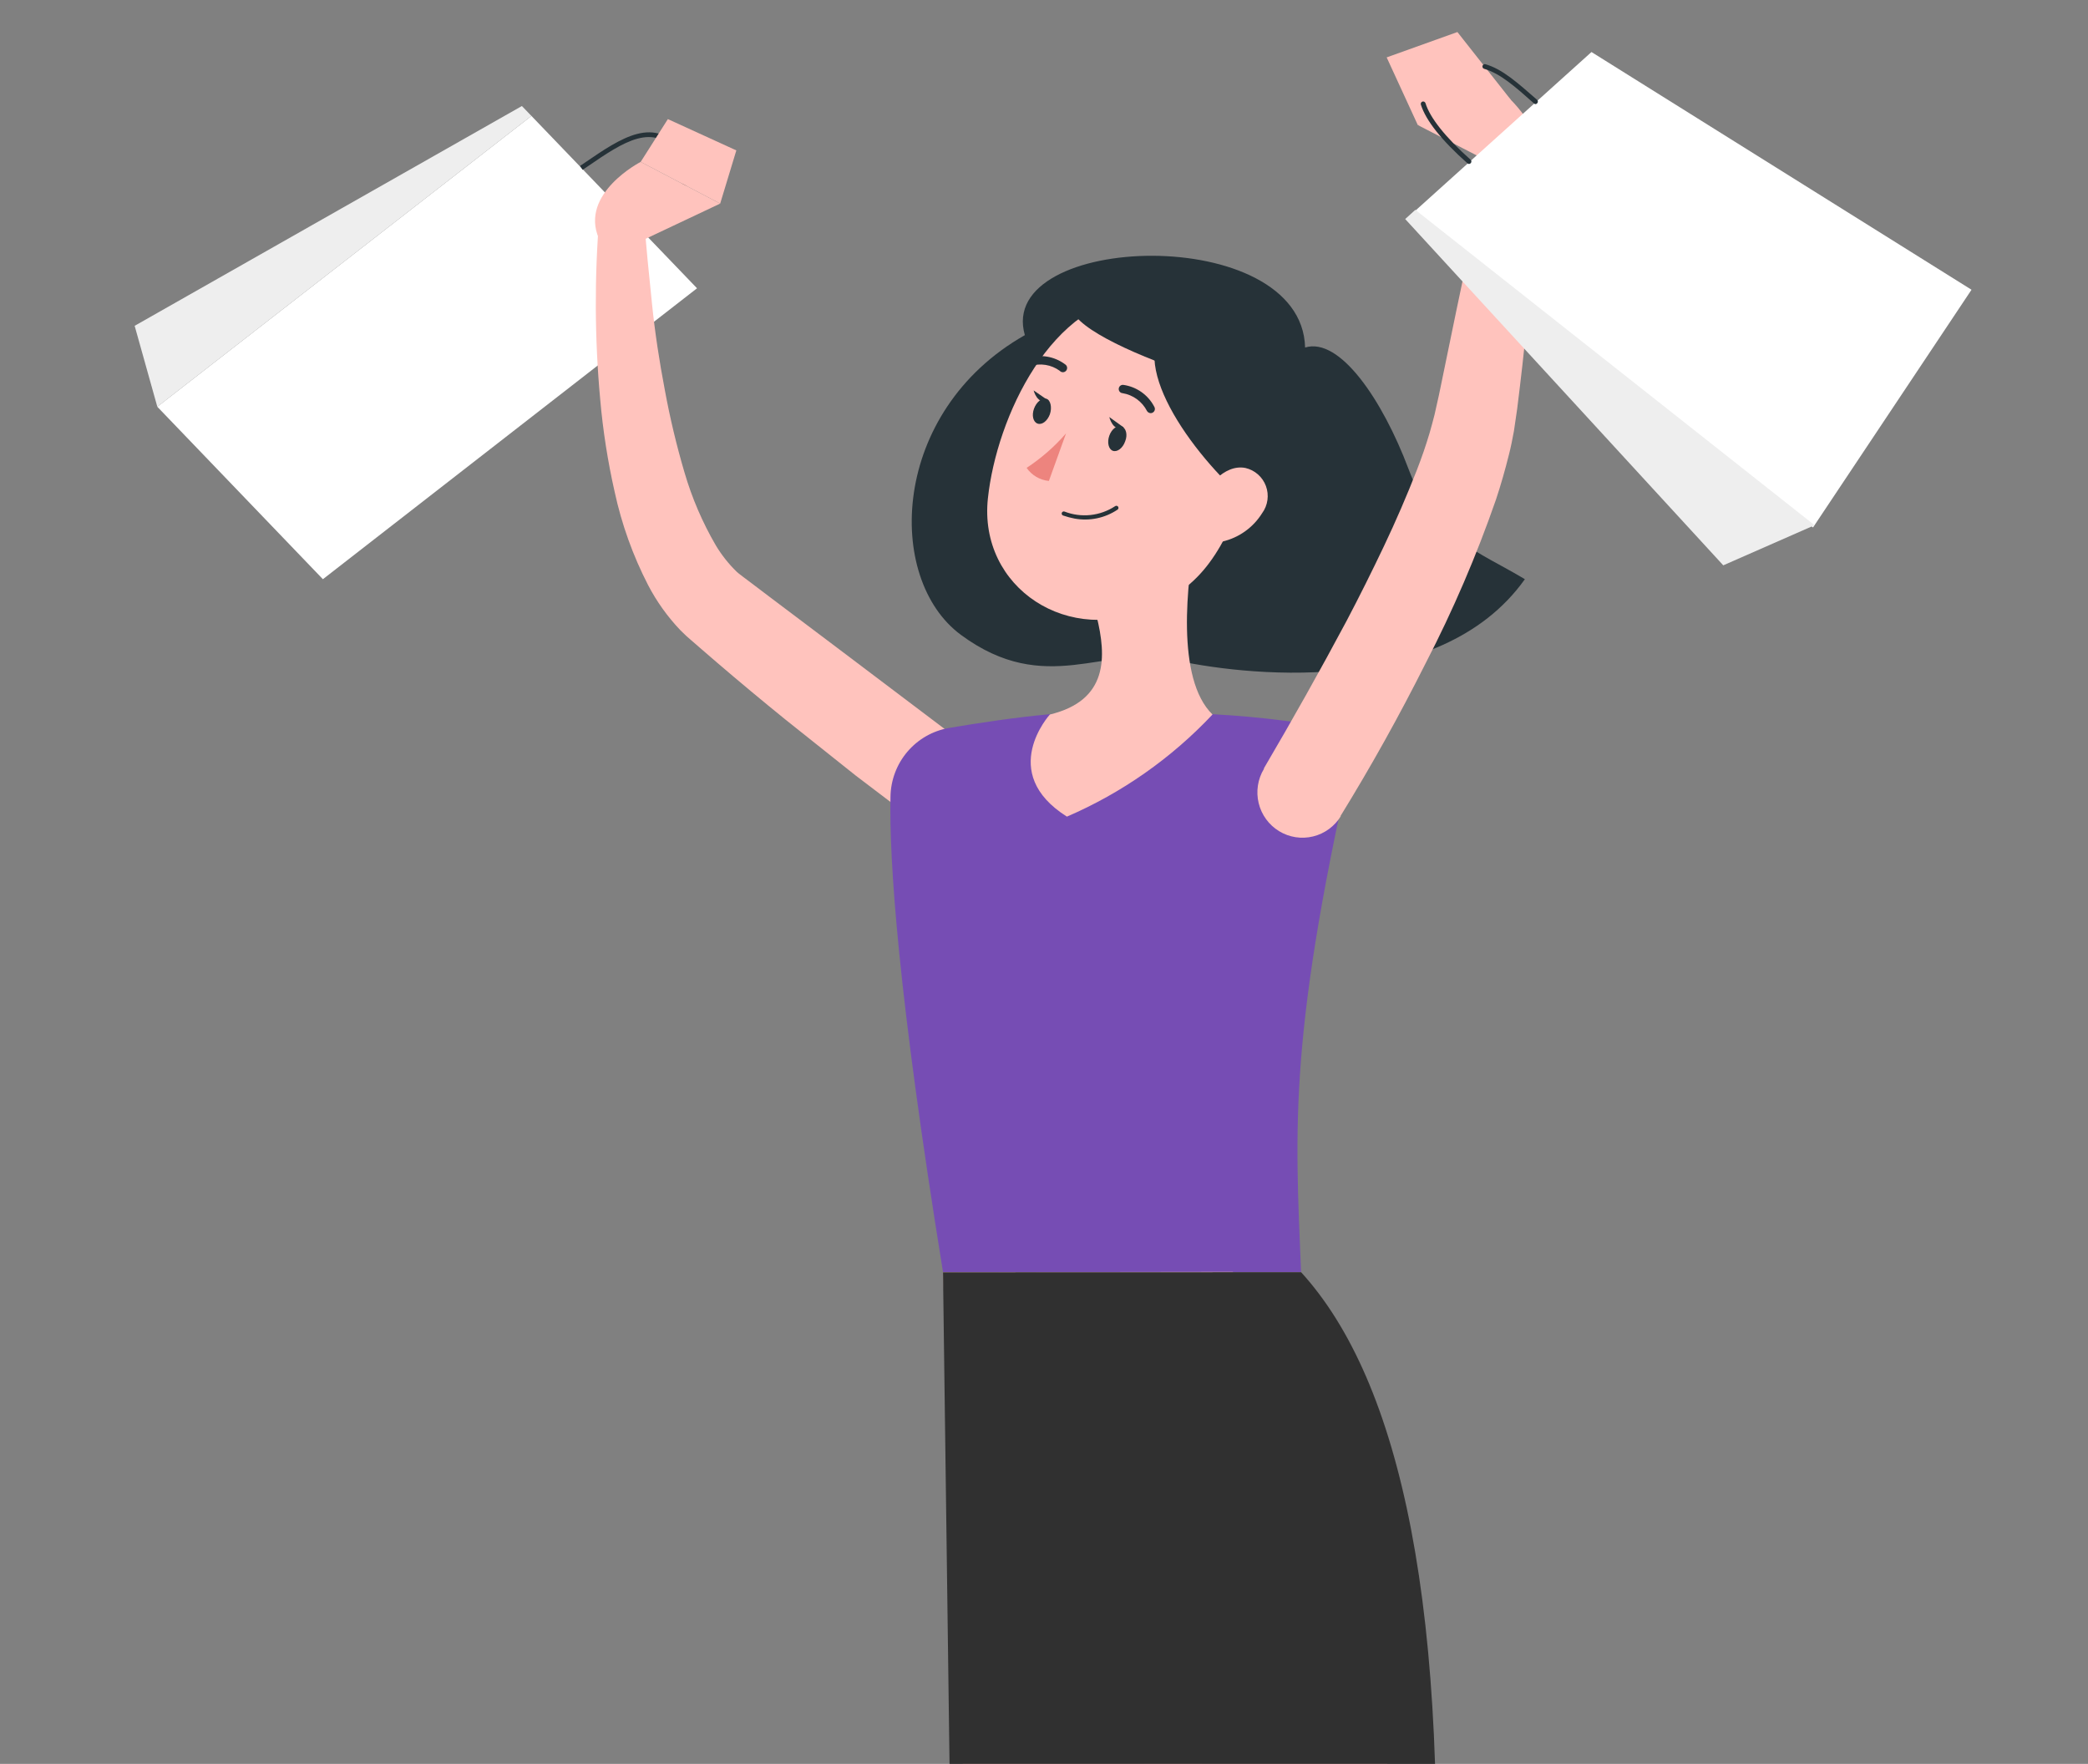 <svg width="380" height="321" viewBox="0 0 380 321" fill="none" xmlns="http://www.w3.org/2000/svg">
<rect x="0" y="0" width="380" height="321" fill="#808080" stroke="none"/>
<g clipPath="url(#clip0_448_3)">
<path d="M237.519 63.243C243.794 61.314 251.574 72.671 256.361 85.397C261.148 98.124 269.054 100.305 277.515 105.406C261.883 127.398 225.436 122.802 213.317 120.026C201.199 117.25 190.352 126.948 174.881 115.537C161.023 105.316 162.045 74.87 186.516 60.99C181.102 42.297 236.928 40.422 237.519 63.243Z" fill="#263238"/>
<path d="M126.854 52.463L96.718 21.098L28.63 74.023L58.765 105.406L126.854 52.463Z" fill="white"/>
<path d="M94.979 19.295L96.718 21.098L28.63 74.023L24.506 59.295L94.979 19.295Z" fill="#EEEEEE"/>
<path d="M117.316 42.639C121.726 39.629 124.595 35.934 125.204 32.49C125.379 31.667 125.383 30.817 125.217 29.992C125.05 29.167 124.716 28.385 124.236 27.696C119.306 20.81 113.05 25.082 106.434 29.606L105.556 30.201L106.04 30.904L106.918 30.309C113.444 25.839 119.091 21.963 123.555 28.182C123.962 28.782 124.245 29.459 124.387 30.171C124.529 30.883 124.526 31.617 124.38 32.328C123.806 35.555 121.063 39.07 116.832 41.936L117.316 42.639Z" fill="#263238"/>
<path d="M178.431 137.583L152.777 118.205L139.905 108.507L136.767 106.128L135.208 104.956L134.455 104.379L134.078 104.055C132.61 102.629 131.332 101.017 130.278 99.26C127.846 95.088 125.932 90.632 124.577 85.992C123.119 81.048 121.922 76.03 120.991 70.959C120.005 65.803 119.199 60.575 118.661 55.294C118.123 50.012 117.549 44.658 117.209 39.449V39.305C117.14 38.269 116.683 37.298 115.929 36.588C115.175 35.879 114.181 35.484 113.148 35.484C112.115 35.484 111.122 35.879 110.368 36.588C109.614 37.298 109.156 38.269 109.088 39.305C108.168 50.41 108.216 61.574 109.231 72.671C109.726 78.343 110.607 83.974 111.866 89.525C113.141 95.418 115.185 101.116 117.944 106.47C119.505 109.467 121.479 112.228 123.806 114.672L124.882 115.718L125.706 116.439L127.284 117.809L130.457 120.549C134.58 124.082 138.763 127.567 143.006 131.004L155.77 141.17C160.109 144.469 164.393 147.768 168.893 150.959C170.657 152.12 172.797 152.554 174.871 152.172C176.944 151.79 178.792 150.621 180.032 148.906C181.271 147.192 181.808 145.064 181.53 142.962C181.252 140.861 180.18 138.948 178.538 137.619L178.431 137.583Z" fill="#FFC3BD"/>
<path d="M117.065 43.666L131.067 37.051L116.599 29.462C116.599 29.462 105.412 35.212 108.998 43.414L117.065 43.666Z" fill="#FFC3BD"/>
<path d="M134.007 27.371L121.547 21.675L116.599 29.462L131.067 37.051L134.007 27.371Z" fill="#FFC3BD"/>
<path d="M162.063 144.956C161.812 156.655 163.443 181.008 171.618 231.481H236.784C235.691 204.821 234.4 188.11 247.075 133.383C238.37 131.584 229.542 130.445 220.668 129.976C210.814 129.263 200.923 129.263 191.069 129.976C184.705 130.553 177.893 131.598 172.694 132.482C169.756 132.993 167.086 134.518 165.146 136.795C163.205 139.072 162.115 141.958 162.063 144.956Z" fill="#764DB4"/>
<path d="M217.728 96.519C215.935 106.091 213.999 123.559 220.668 130.03C213.189 137.978 204.172 144.303 194.171 148.615C181.442 140.593 191.069 130.03 191.069 130.03C201.682 127.47 201.414 119.557 199.567 112.112L217.728 96.519Z" fill="#FFC3BD"/>
<path d="M229.04 84.28C222.783 98.989 220.435 105.37 210.144 110.382C194.637 117.917 178.018 106.975 179.793 90.661C181.371 75.988 191.338 54.374 208.118 53.635C211.818 53.456 215.502 54.231 218.819 55.887C222.137 57.542 224.979 60.023 227.075 63.093C229.171 66.163 230.452 69.722 230.796 73.43C231.14 77.138 230.535 80.873 229.04 84.28Z" fill="#FFC3BD"/>
<path d="M210.664 61.675C207.079 70.49 221.116 87.741 231.191 94.518C244.027 67.659 236.39 56.501 210.664 61.675Z" fill="#263238"/>
<path d="M199.137 52.806C181.801 57.241 223.787 71.896 235.888 72.635C223.339 51.977 215.415 47.47 199.137 52.806Z" fill="#263238"/>
<path d="M171.618 231.535C171.618 231.535 177.23 349.552 176.692 398.764C176.136 449.958 209.535 578.431 209.535 578.431L222.389 574.825C222.389 574.825 216.204 470.274 210.126 398.908C219.305 344.109 224.379 231.463 224.379 231.463L171.618 231.535Z" fill="#FFC3BD"/>
<path d="M188.631 231.535C188.631 231.535 224.612 401.107 233.199 417.421C244.78 439.449 352.936 408.21 356.629 408.282L357.167 397.124C357.167 397.124 303.904 395.898 259.767 398.115C259.767 342.54 236.766 231.535 236.766 231.535H188.631Z" fill="#FFC3BD"/>
<path d="M204.766 80.332C204.336 81.558 203.332 82.315 202.543 82.044C201.754 81.774 201.449 80.53 201.88 79.304C202.31 78.079 203.314 77.303 204.121 77.592C204.927 77.88 205.268 79.106 204.766 80.332Z" fill="#263238"/>
<path d="M191.069 75.393C190.621 76.619 189.635 77.376 188.829 77.087C188.022 76.799 187.735 75.591 188.183 74.365C188.631 73.14 189.617 72.365 190.406 72.563C191.195 72.761 191.5 74.167 191.069 75.393Z" fill="#263238"/>
<path d="M190.729 72.851L188.111 71.049C188.111 71.049 188.793 73.789 190.729 72.851Z" fill="#263238"/>
<path d="M194.01 78.872C191.917 81.284 189.504 83.394 186.839 85.145C187.301 85.815 187.903 86.375 188.602 86.786C189.302 87.197 190.083 87.449 190.89 87.524L194.01 78.872Z" fill="#ED847E"/>
<path d="M195.569 94.374C194.858 94.239 194.157 94.052 193.472 93.816C193.377 93.782 193.299 93.712 193.255 93.621C193.211 93.529 193.205 93.424 193.239 93.329C193.272 93.233 193.342 93.155 193.432 93.111C193.523 93.067 193.628 93.061 193.723 93.094C195.226 93.678 196.845 93.894 198.447 93.725C200.049 93.556 201.588 93.006 202.937 92.121C202.977 92.09 203.023 92.068 203.072 92.055C203.12 92.042 203.171 92.038 203.221 92.045C203.271 92.052 203.319 92.068 203.363 92.094C203.406 92.119 203.445 92.153 203.475 92.193C203.506 92.233 203.528 92.279 203.541 92.328C203.554 92.377 203.557 92.428 203.551 92.478C203.544 92.529 203.528 92.577 203.502 92.621C203.477 92.665 203.444 92.703 203.404 92.734C201.104 94.284 198.293 94.873 195.569 94.374Z" fill="#263238"/>
<path d="M229.703 93.383C228.082 95.985 225.505 97.838 222.532 98.538C218.552 99.422 216.795 95.78 218.086 92.121C219.269 88.822 222.747 84.406 226.655 85.163C227.499 85.356 228.282 85.757 228.933 86.33C229.585 86.903 230.084 87.63 230.386 88.445C230.689 89.261 230.785 90.139 230.665 91.001C230.546 91.863 230.215 92.681 229.703 93.383Z" fill="#FFC3BD"/>
<path d="M209.23 75.158C209.028 75.106 208.855 74.976 208.746 74.798C208.308 73.946 207.678 73.208 206.906 72.645C206.134 72.082 205.241 71.708 204.3 71.553C204.201 71.546 204.104 71.52 204.016 71.475C203.927 71.431 203.848 71.369 203.783 71.294C203.718 71.218 203.668 71.131 203.637 71.036C203.606 70.941 203.593 70.841 203.601 70.742C203.608 70.642 203.634 70.545 203.678 70.456C203.722 70.367 203.784 70.287 203.859 70.222C203.934 70.156 204.021 70.107 204.115 70.075C204.209 70.044 204.309 70.032 204.407 70.039C205.606 70.201 206.748 70.651 207.738 71.35C208.727 72.05 209.534 72.979 210.09 74.059C210.138 74.146 210.167 74.242 210.177 74.341C210.188 74.441 210.178 74.541 210.15 74.636C210.122 74.731 210.075 74.82 210.013 74.898C209.95 74.975 209.873 75.039 209.786 75.086C209.703 75.137 209.611 75.17 209.516 75.182C209.42 75.195 209.322 75.187 209.23 75.158Z" fill="#263238"/>
<path d="M186.839 66.56C186.674 66.465 186.552 66.31 186.498 66.127C186.468 66.031 186.457 65.93 186.465 65.83C186.474 65.73 186.503 65.633 186.55 65.544C186.596 65.455 186.66 65.376 186.738 65.312C186.815 65.248 186.904 65.201 187 65.172C188.149 64.798 189.37 64.706 190.561 64.903C191.753 65.101 192.88 65.582 193.848 66.308C193.942 66.367 194.021 66.445 194.082 66.538C194.143 66.631 194.183 66.735 194.2 66.845C194.217 66.955 194.21 67.067 194.18 67.174C194.15 67.281 194.098 67.38 194.026 67.464C193.955 67.549 193.867 67.618 193.767 67.665C193.667 67.712 193.558 67.737 193.448 67.739C193.337 67.74 193.228 67.718 193.127 67.673C193.026 67.628 192.936 67.562 192.862 67.479C192.096 66.921 191.209 66.553 190.274 66.406C189.34 66.258 188.383 66.336 187.484 66.632C187.378 66.667 187.265 66.678 187.154 66.666C187.042 66.653 186.935 66.617 186.839 66.56Z" fill="#263238"/>
<path d="M204.515 77.79L201.88 75.897C201.88 75.897 202.579 78.728 204.515 77.79Z" fill="#263238"/>
<path d="M171.618 231.535L173.608 381.441L260.646 363.685C264.231 292.608 254.783 251.256 236.784 231.517L171.618 231.535Z" fill="#303030"/>
<path d="M243.919 148.579C249.567 139.404 254.676 130.228 259.48 120.656C264.445 111.057 268.717 101.111 272.263 90.895C273.141 88.263 273.93 85.487 274.611 82.747C274.97 81.359 275.257 79.899 275.525 78.439L276.117 74.383C276.798 68.975 277.372 63.856 277.91 58.61C278.842 48.119 279.559 37.646 279.864 27.119C279.892 26.107 279.547 25.12 278.896 24.348C278.245 23.576 277.334 23.073 276.337 22.934C275.34 22.796 274.327 23.032 273.493 23.598C272.658 24.164 272.06 25.02 271.814 26.001C269.323 36.204 267.153 46.443 265.02 56.645L261.883 71.86L261.076 75.465C260.789 76.546 260.52 77.646 260.18 78.782C259.516 81.035 258.727 83.306 257.831 85.614C256.038 90.192 254.048 94.807 251.879 99.368C249.71 103.928 247.433 108.507 245.049 113.031C240.244 122.044 235.171 131.057 230.026 139.818V139.926C228.897 141.796 228.552 144.039 229.068 146.164C229.584 148.289 230.919 150.12 232.778 151.256C234.637 152.391 236.868 152.738 238.981 152.219C241.094 151.7 242.916 150.358 244.045 148.489L243.919 148.579Z" fill="#FFC3BD"/>
<path d="M273.446 30.706L258.028 22.756L273.069 16.411C273.069 16.411 281.137 22.846 279.954 29.462L273.446 30.706Z" fill="#FFC3BD"/>
<path d="M252.363 10.444L265.235 5.83L274.988 18.196L258.028 22.756L252.363 10.444Z" fill="#FFC3BD"/>
<path d="M289.636 9.467L257.295 38.597L329.955 95.992L358.8 52.729L289.636 9.467Z" fill="white"/>
<path d="M255.734 39.863L257.58 38.187L330.24 95.582L313.621 102.883L255.734 39.863Z" fill="#EEEEEE"/>
<path d="M279.434 18.953C279.496 18.952 279.558 18.937 279.614 18.909C279.669 18.881 279.718 18.841 279.756 18.791C279.796 18.75 279.828 18.703 279.85 18.65C279.872 18.598 279.883 18.541 279.883 18.484C279.883 18.427 279.872 18.371 279.85 18.318C279.828 18.266 279.796 18.218 279.756 18.178C276.171 15.059 273.464 12.59 270.344 11.688C270.29 11.672 270.233 11.666 270.177 11.671C270.121 11.677 270.066 11.694 270.016 11.72C269.966 11.747 269.922 11.784 269.886 11.828C269.85 11.872 269.823 11.922 269.807 11.977C269.79 12.031 269.784 12.088 269.79 12.145C269.795 12.202 269.812 12.257 269.838 12.307C269.865 12.357 269.901 12.402 269.945 12.438C269.989 12.474 270.039 12.501 270.093 12.518C273.034 13.365 275.758 15.78 279.183 18.827C279.247 18.9 279.337 18.945 279.434 18.953Z" fill="#263238"/>
<path d="M267.333 29.841C267.393 29.84 267.453 29.827 267.509 29.802C267.564 29.777 267.614 29.741 267.655 29.696C267.695 29.656 267.727 29.608 267.749 29.556C267.771 29.503 267.782 29.447 267.782 29.39C267.782 29.333 267.771 29.277 267.749 29.224C267.727 29.172 267.695 29.124 267.655 29.084C263.102 25.028 260.251 21.459 259.427 18.773C259.39 18.661 259.311 18.569 259.207 18.515C259.103 18.461 258.983 18.45 258.871 18.484C258.764 18.521 258.675 18.598 258.622 18.698C258.569 18.798 258.555 18.915 258.584 19.025C259.48 21.909 262.331 25.514 267.082 29.733C267.152 29.794 267.24 29.832 267.333 29.841Z" fill="#263238"/>
</g>
<defs>
<clipPath id="clip0_448_3">
<rect width="380" height="321" fill="white" transform="matrix(-1 0 0 1 380 0)"/>
</clipPath>
</defs>
</svg>
